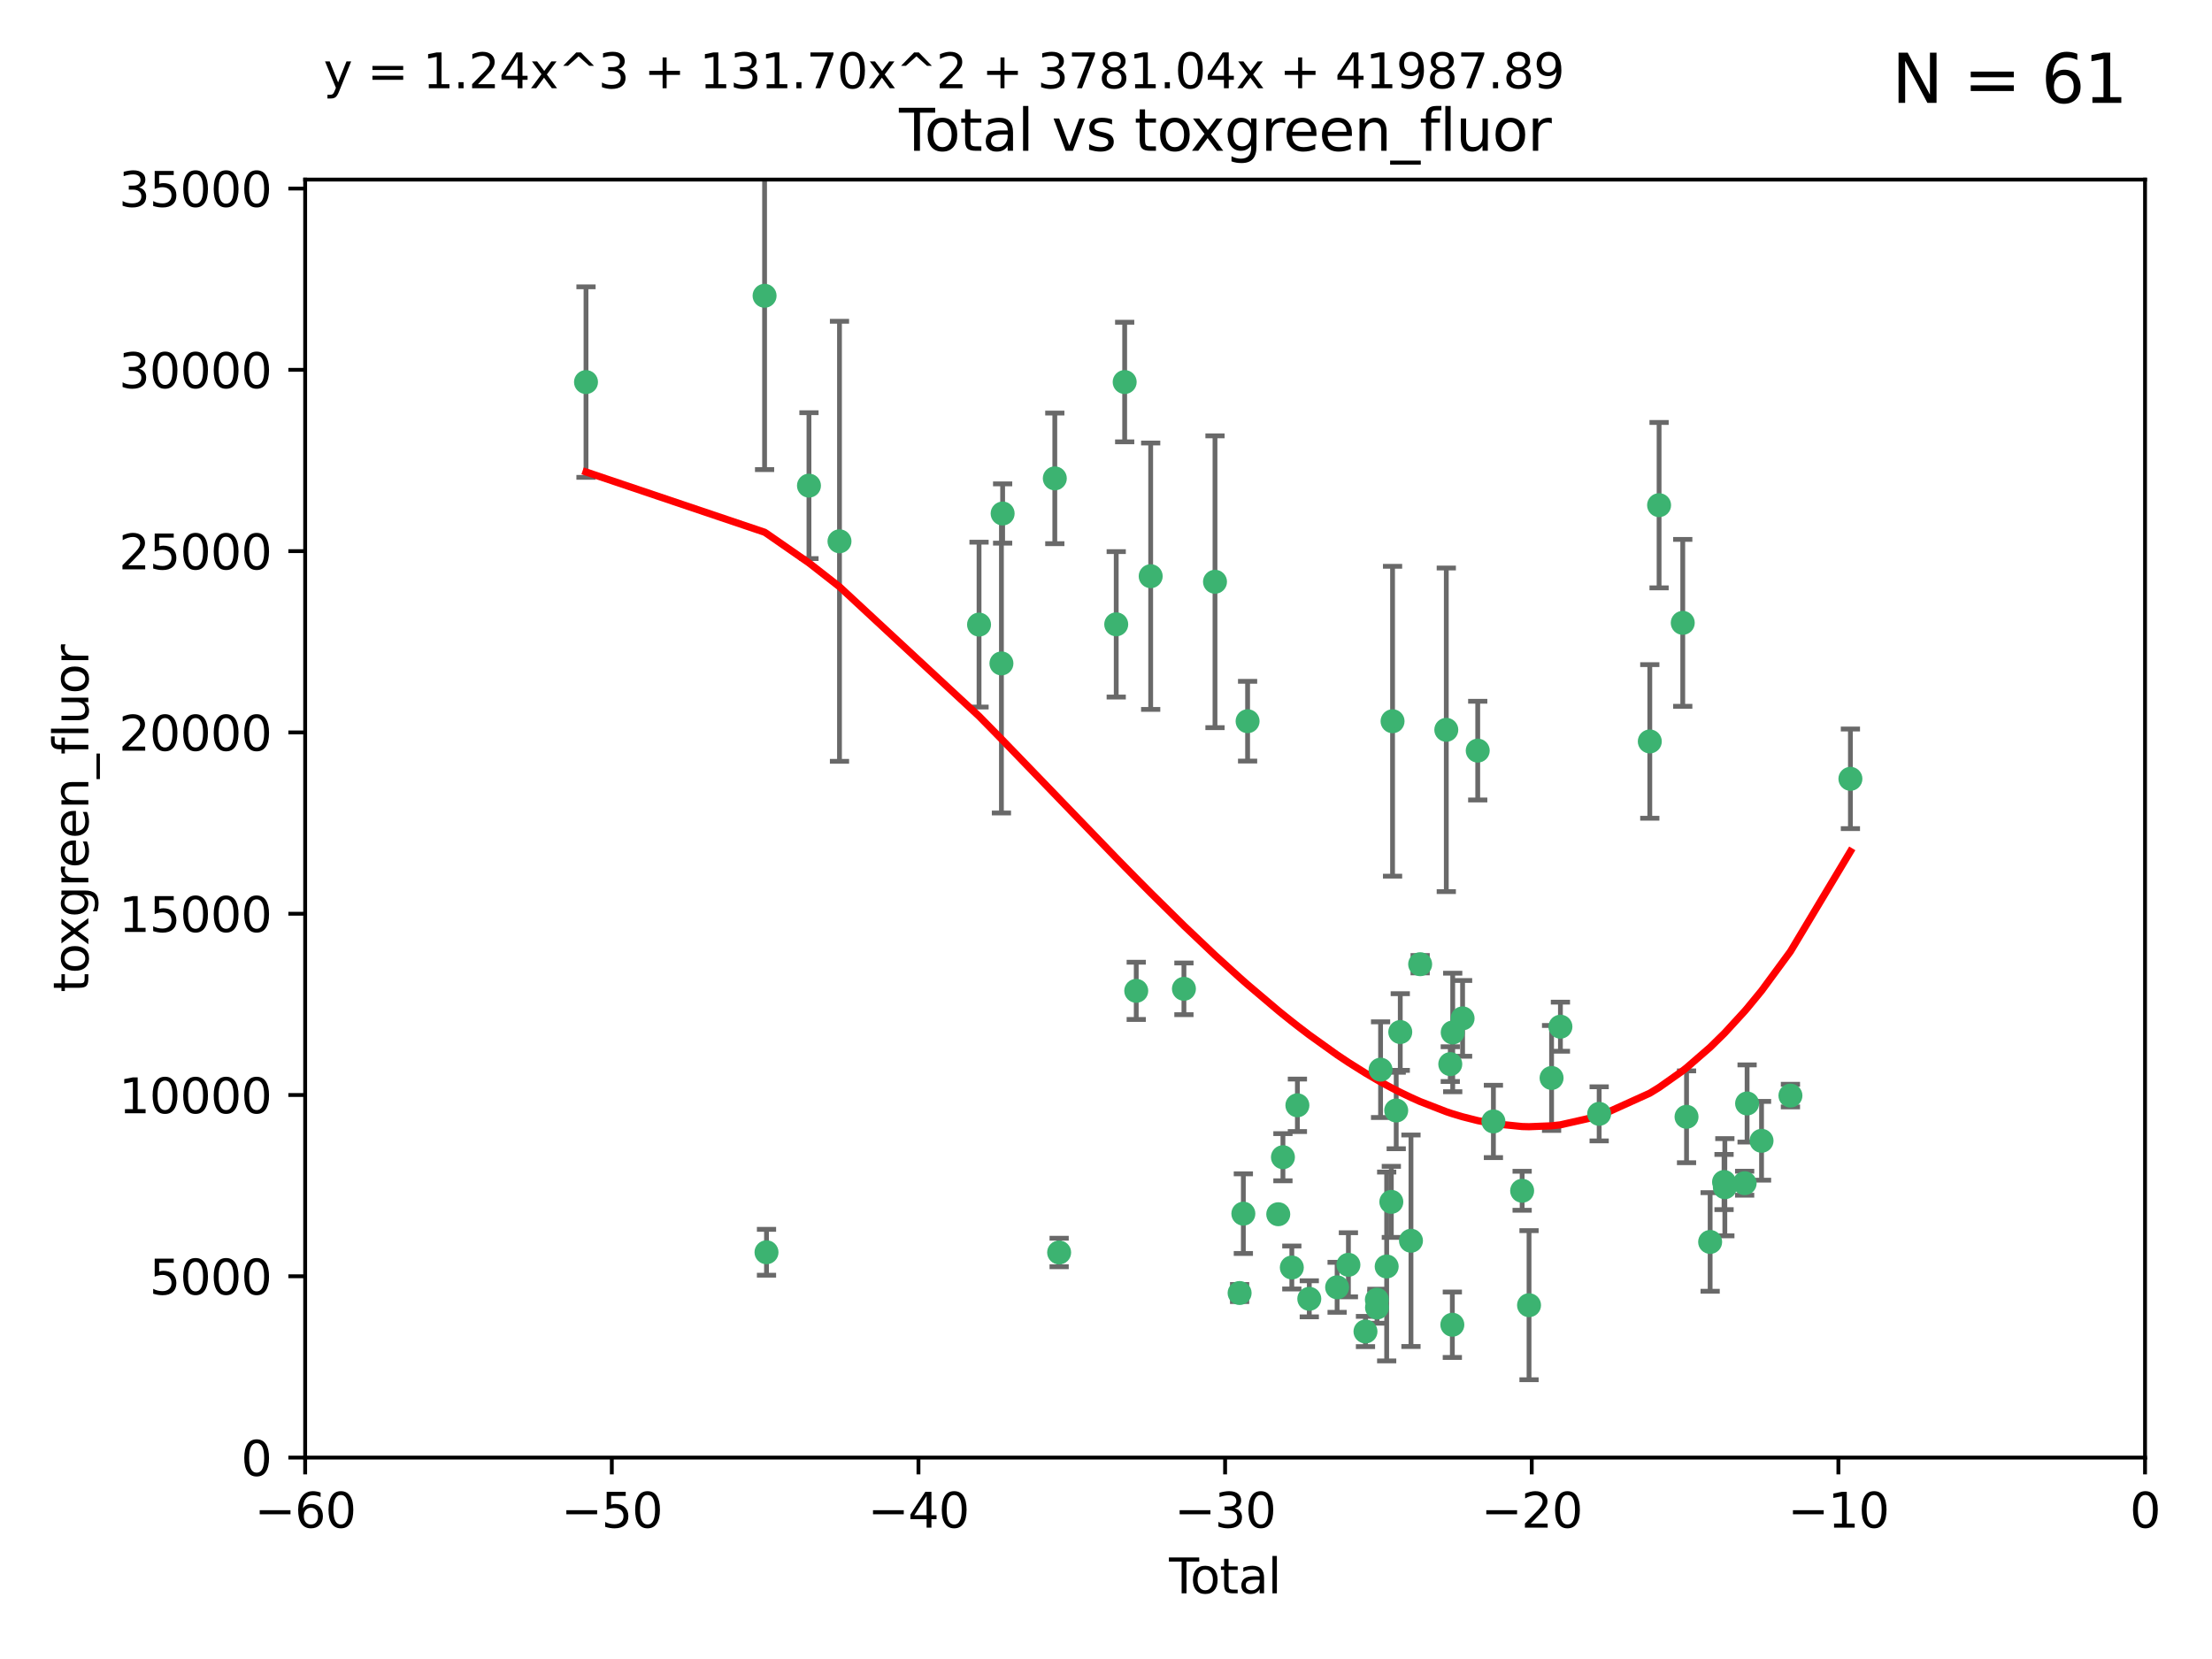 <?xml version="1.0" encoding="utf-8" standalone="no"?>
<!DOCTYPE svg PUBLIC "-//W3C//DTD SVG 1.1//EN"
  "http://www.w3.org/Graphics/SVG/1.1/DTD/svg11.dtd">
<svg xmlns:xlink="http://www.w3.org/1999/xlink" width="460.8pt" height="345.6pt" viewBox="0 0 460.8 345.6" xmlns="http://www.w3.org/2000/svg" version="1.1">
 <defs>
  <style type="text/css">*{stroke-linejoin: round; stroke-linecap: butt}</style>
 </defs>
 <g id="figure_1">
  <g id="patch_1">
   <path d="M 0 345.6 
L 460.8 345.6 
L 460.8 0 
L 0 0 
z
" style="fill: #ffffff"/>
  </g>
  <g id="axes_1">
   <g id="patch_2">
    <path d="M 63.571 303.64 
L 446.85 303.64 
L 446.85 37.411 
L 63.571 37.411 
z
" style="fill: #ffffff"/>
   </g>
   <g id="PathCollection_1">
    <defs>
     <path id="mb1238597d3" d="M 0 1.118 
C 0.297 1.118 0.581 1 0.791 0.791 
C 1 0.581 1.118 0.297 1.118 0 
C 1.118 -0.297 1 -0.581 0.791 -0.791 
C 0.581 -1 0.297 -1.118 0 -1.118 
C -0.297 -1.118 -0.581 -1 -0.791 -0.791 
C -1 -0.581 -1.118 -0.297 -1.118 0 
C -1.118 0.297 -1 0.581 -0.791 0.791 
C -0.581 1 -0.297 1.118 0 1.118 
z
" style="stroke: #3cb371"/>
    </defs>
    <g clip-path="url(#p0660ed5f04)">
     <use xlink:href="#mb1238597d3" x="122.075" y="79.593" style="fill: #3cb371; stroke: #3cb371"/>
     <use xlink:href="#mb1238597d3" x="159.276" y="61.614" style="fill: #3cb371; stroke: #3cb371"/>
     <use xlink:href="#mb1238597d3" x="159.676" y="260.87" style="fill: #3cb371; stroke: #3cb371"/>
     <use xlink:href="#mb1238597d3" x="168.522" y="101.166" style="fill: #3cb371; stroke: #3cb371"/>
     <use xlink:href="#mb1238597d3" x="174.881" y="112.761" style="fill: #3cb371; stroke: #3cb371"/>
     <use xlink:href="#mb1238597d3" x="203.952" y="130.114" style="fill: #3cb371; stroke: #3cb371"/>
     <use xlink:href="#mb1238597d3" x="208.616" y="138.203" style="fill: #3cb371; stroke: #3cb371"/>
     <use xlink:href="#mb1238597d3" x="208.867" y="106.972" style="fill: #3cb371; stroke: #3cb371"/>
     <use xlink:href="#mb1238597d3" x="219.736" y="99.654" style="fill: #3cb371; stroke: #3cb371"/>
     <use xlink:href="#mb1238597d3" x="220.638" y="260.914" style="fill: #3cb371; stroke: #3cb371"/>
     <use xlink:href="#mb1238597d3" x="232.53" y="130.059" style="fill: #3cb371; stroke: #3cb371"/>
     <use xlink:href="#mb1238597d3" x="234.291" y="79.585" style="fill: #3cb371; stroke: #3cb371"/>
     <use xlink:href="#mb1238597d3" x="236.699" y="206.41" style="fill: #3cb371; stroke: #3cb371"/>
     <use xlink:href="#mb1238597d3" x="239.709" y="120.034" style="fill: #3cb371; stroke: #3cb371"/>
     <use xlink:href="#mb1238597d3" x="246.634" y="205.988" style="fill: #3cb371; stroke: #3cb371"/>
     <use xlink:href="#mb1238597d3" x="253.106" y="121.191" style="fill: #3cb371; stroke: #3cb371"/>
     <use xlink:href="#mb1238597d3" x="258.233" y="269.359" style="fill: #3cb371; stroke: #3cb371"/>
     <use xlink:href="#mb1238597d3" x="259.013" y="252.825" style="fill: #3cb371; stroke: #3cb371"/>
     <use xlink:href="#mb1238597d3" x="259.897" y="150.242" style="fill: #3cb371; stroke: #3cb371"/>
     <use xlink:href="#mb1238597d3" x="266.284" y="252.947" style="fill: #3cb371; stroke: #3cb371"/>
     <use xlink:href="#mb1238597d3" x="267.259" y="241.067" style="fill: #3cb371; stroke: #3cb371"/>
     <use xlink:href="#mb1238597d3" x="269.11" y="264.042" style="fill: #3cb371; stroke: #3cb371"/>
     <use xlink:href="#mb1238597d3" x="270.272" y="230.255" style="fill: #3cb371; stroke: #3cb371"/>
     <use xlink:href="#mb1238597d3" x="272.749" y="270.567" style="fill: #3cb371; stroke: #3cb371"/>
     <use xlink:href="#mb1238597d3" x="278.547" y="268.169" style="fill: #3cb371; stroke: #3cb371"/>
     <use xlink:href="#mb1238597d3" x="280.898" y="263.481" style="fill: #3cb371; stroke: #3cb371"/>
     <use xlink:href="#mb1238597d3" x="284.454" y="277.375" style="fill: #3cb371; stroke: #3cb371"/>
     <use xlink:href="#mb1238597d3" x="286.83" y="270.746" style="fill: #3cb371; stroke: #3cb371"/>
     <use xlink:href="#mb1238597d3" x="286.857" y="272.382" style="fill: #3cb371; stroke: #3cb371"/>
     <use xlink:href="#mb1238597d3" x="287.598" y="222.83" style="fill: #3cb371; stroke: #3cb371"/>
     <use xlink:href="#mb1238597d3" x="288.87" y="263.833" style="fill: #3cb371; stroke: #3cb371"/>
     <use xlink:href="#mb1238597d3" x="289.839" y="250.369" style="fill: #3cb371; stroke: #3cb371"/>
     <use xlink:href="#mb1238597d3" x="290.095" y="150.246" style="fill: #3cb371; stroke: #3cb371"/>
     <use xlink:href="#mb1238597d3" x="290.857" y="231.339" style="fill: #3cb371; stroke: #3cb371"/>
     <use xlink:href="#mb1238597d3" x="291.701" y="214.991" style="fill: #3cb371; stroke: #3cb371"/>
     <use xlink:href="#mb1238597d3" x="293.931" y="258.47" style="fill: #3cb371; stroke: #3cb371"/>
     <use xlink:href="#mb1238597d3" x="295.844" y="200.861" style="fill: #3cb371; stroke: #3cb371"/>
     <use xlink:href="#mb1238597d3" x="301.29" y="152.035" style="fill: #3cb371; stroke: #3cb371"/>
     <use xlink:href="#mb1238597d3" x="302.119" y="221.675" style="fill: #3cb371; stroke: #3cb371"/>
     <use xlink:href="#mb1238597d3" x="302.549" y="275.967" style="fill: #3cb371; stroke: #3cb371"/>
     <use xlink:href="#mb1238597d3" x="302.627" y="215.082" style="fill: #3cb371; stroke: #3cb371"/>
     <use xlink:href="#mb1238597d3" x="304.684" y="212.147" style="fill: #3cb371; stroke: #3cb371"/>
     <use xlink:href="#mb1238597d3" x="307.838" y="156.366" style="fill: #3cb371; stroke: #3cb371"/>
     <use xlink:href="#mb1238597d3" x="311.105" y="233.615" style="fill: #3cb371; stroke: #3cb371"/>
     <use xlink:href="#mb1238597d3" x="317.09" y="248.058" style="fill: #3cb371; stroke: #3cb371"/>
     <use xlink:href="#mb1238597d3" x="318.526" y="271.896" style="fill: #3cb371; stroke: #3cb371"/>
     <use xlink:href="#mb1238597d3" x="323.223" y="224.561" style="fill: #3cb371; stroke: #3cb371"/>
     <use xlink:href="#mb1238597d3" x="325.065" y="213.877" style="fill: #3cb371; stroke: #3cb371"/>
     <use xlink:href="#mb1238597d3" x="333.135" y="232.035" style="fill: #3cb371; stroke: #3cb371"/>
     <use xlink:href="#mb1238597d3" x="343.683" y="154.457" style="fill: #3cb371; stroke: #3cb371"/>
     <use xlink:href="#mb1238597d3" x="345.618" y="105.234" style="fill: #3cb371; stroke: #3cb371"/>
     <use xlink:href="#mb1238597d3" x="350.548" y="129.752" style="fill: #3cb371; stroke: #3cb371"/>
     <use xlink:href="#mb1238597d3" x="351.336" y="232.65" style="fill: #3cb371; stroke: #3cb371"/>
     <use xlink:href="#mb1238597d3" x="356.254" y="258.72" style="fill: #3cb371; stroke: #3cb371"/>
     <use xlink:href="#mb1238597d3" x="359.15" y="246.235" style="fill: #3cb371; stroke: #3cb371"/>
     <use xlink:href="#mb1238597d3" x="359.317" y="247.319" style="fill: #3cb371; stroke: #3cb371"/>
     <use xlink:href="#mb1238597d3" x="363.442" y="246.485" style="fill: #3cb371; stroke: #3cb371"/>
     <use xlink:href="#mb1238597d3" x="363.952" y="229.873" style="fill: #3cb371; stroke: #3cb371"/>
     <use xlink:href="#mb1238597d3" x="366.961" y="237.649" style="fill: #3cb371; stroke: #3cb371"/>
     <use xlink:href="#mb1238597d3" x="372.98" y="228.234" style="fill: #3cb371; stroke: #3cb371"/>
     <use xlink:href="#mb1238597d3" x="385.474" y="162.243" style="fill: #3cb371; stroke: #3cb371"/>
    </g>
   </g>
   <g id="matplotlib.axis_1">
    <g id="xtick_1">
     <g id="line2d_1">
      <defs>
       <path id="m36ca68816b" d="M 0 0 
L 0 3.5 
" style="stroke: #000000; stroke-width: 0.8"/>
      </defs>
      <g>
       <use xlink:href="#m36ca68816b" x="63.571" y="303.64" style="stroke: #000000; stroke-width: 0.8"/>
      </g>
     </g>
     <g id="text_1">
      <!-- −60 -->
      <g transform="translate(53.019 318.238)scale(0.1 -0.1)">
       <defs>
        <path id="DejaVuSans-2212" d="M 678 2272 
L 4684 2272 
L 4684 1741 
L 678 1741 
L 678 2272 
z
" transform="scale(0.016)"/>
        <path id="DejaVuSans-36" d="M 2113 2584 
Q 1688 2584 1439 2293 
Q 1191 2003 1191 1497 
Q 1191 994 1439 701 
Q 1688 409 2113 409 
Q 2538 409 2786 701 
Q 3034 994 3034 1497 
Q 3034 2003 2786 2293 
Q 2538 2584 2113 2584 
z
M 3366 4563 
L 3366 3988 
Q 3128 4100 2886 4159 
Q 2644 4219 2406 4219 
Q 1781 4219 1451 3797 
Q 1122 3375 1075 2522 
Q 1259 2794 1537 2939 
Q 1816 3084 2150 3084 
Q 2853 3084 3261 2657 
Q 3669 2231 3669 1497 
Q 3669 778 3244 343 
Q 2819 -91 2113 -91 
Q 1303 -91 875 529 
Q 447 1150 447 2328 
Q 447 3434 972 4092 
Q 1497 4750 2381 4750 
Q 2619 4750 2861 4703 
Q 3103 4656 3366 4563 
z
" transform="scale(0.016)"/>
        <path id="DejaVuSans-30" d="M 2034 4250 
Q 1547 4250 1301 3770 
Q 1056 3291 1056 2328 
Q 1056 1369 1301 889 
Q 1547 409 2034 409 
Q 2525 409 2770 889 
Q 3016 1369 3016 2328 
Q 3016 3291 2770 3770 
Q 2525 4250 2034 4250 
z
M 2034 4750 
Q 2819 4750 3233 4129 
Q 3647 3509 3647 2328 
Q 3647 1150 3233 529 
Q 2819 -91 2034 -91 
Q 1250 -91 836 529 
Q 422 1150 422 2328 
Q 422 3509 836 4129 
Q 1250 4750 2034 4750 
z
" transform="scale(0.016)"/>
       </defs>
       <use xlink:href="#DejaVuSans-2212"/>
       <use xlink:href="#DejaVuSans-36" x="83.789"/>
       <use xlink:href="#DejaVuSans-30" x="147.412"/>
      </g>
     </g>
    </g>
    <g id="xtick_2">
     <g id="line2d_2">
      <g>
       <use xlink:href="#m36ca68816b" x="127.451" y="303.64" style="stroke: #000000; stroke-width: 0.8"/>
      </g>
     </g>
     <g id="text_2">
      <!-- −50 -->
      <g transform="translate(116.899 318.238)scale(0.1 -0.1)">
       <defs>
        <path id="DejaVuSans-35" d="M 691 4666 
L 3169 4666 
L 3169 4134 
L 1269 4134 
L 1269 2991 
Q 1406 3038 1543 3061 
Q 1681 3084 1819 3084 
Q 2600 3084 3056 2656 
Q 3513 2228 3513 1497 
Q 3513 744 3044 326 
Q 2575 -91 1722 -91 
Q 1428 -91 1123 -41 
Q 819 9 494 109 
L 494 744 
Q 775 591 1075 516 
Q 1375 441 1709 441 
Q 2250 441 2565 725 
Q 2881 1009 2881 1497 
Q 2881 1984 2565 2268 
Q 2250 2553 1709 2553 
Q 1456 2553 1204 2497 
Q 953 2441 691 2322 
L 691 4666 
z
" transform="scale(0.016)"/>
       </defs>
       <use xlink:href="#DejaVuSans-2212"/>
       <use xlink:href="#DejaVuSans-35" x="83.789"/>
       <use xlink:href="#DejaVuSans-30" x="147.412"/>
      </g>
     </g>
    </g>
    <g id="xtick_3">
     <g id="line2d_3">
      <g>
       <use xlink:href="#m36ca68816b" x="191.331" y="303.64" style="stroke: #000000; stroke-width: 0.8"/>
      </g>
     </g>
     <g id="text_3">
      <!-- −40 -->
      <g transform="translate(180.778 318.238)scale(0.1 -0.1)">
       <defs>
        <path id="DejaVuSans-34" d="M 2419 4116 
L 825 1625 
L 2419 1625 
L 2419 4116 
z
M 2253 4666 
L 3047 4666 
L 3047 1625 
L 3713 1625 
L 3713 1100 
L 3047 1100 
L 3047 0 
L 2419 0 
L 2419 1100 
L 313 1100 
L 313 1709 
L 2253 4666 
z
" transform="scale(0.016)"/>
       </defs>
       <use xlink:href="#DejaVuSans-2212"/>
       <use xlink:href="#DejaVuSans-34" x="83.789"/>
       <use xlink:href="#DejaVuSans-30" x="147.412"/>
      </g>
     </g>
    </g>
    <g id="xtick_4">
     <g id="line2d_4">
      <g>
       <use xlink:href="#m36ca68816b" x="255.211" y="303.64" style="stroke: #000000; stroke-width: 0.8"/>
      </g>
     </g>
     <g id="text_4">
      <!-- −30 -->
      <g transform="translate(244.658 318.238)scale(0.1 -0.1)">
       <defs>
        <path id="DejaVuSans-33" d="M 2597 2516 
Q 3050 2419 3304 2112 
Q 3559 1806 3559 1356 
Q 3559 666 3084 287 
Q 2609 -91 1734 -91 
Q 1441 -91 1130 -33 
Q 819 25 488 141 
L 488 750 
Q 750 597 1062 519 
Q 1375 441 1716 441 
Q 2309 441 2620 675 
Q 2931 909 2931 1356 
Q 2931 1769 2642 2001 
Q 2353 2234 1838 2234 
L 1294 2234 
L 1294 2753 
L 1863 2753 
Q 2328 2753 2575 2939 
Q 2822 3125 2822 3475 
Q 2822 3834 2567 4026 
Q 2313 4219 1838 4219 
Q 1578 4219 1281 4162 
Q 984 4106 628 3988 
L 628 4550 
Q 988 4650 1302 4700 
Q 1616 4750 1894 4750 
Q 2613 4750 3031 4423 
Q 3450 4097 3450 3541 
Q 3450 3153 3228 2886 
Q 3006 2619 2597 2516 
z
" transform="scale(0.016)"/>
       </defs>
       <use xlink:href="#DejaVuSans-2212"/>
       <use xlink:href="#DejaVuSans-33" x="83.789"/>
       <use xlink:href="#DejaVuSans-30" x="147.412"/>
      </g>
     </g>
    </g>
    <g id="xtick_5">
     <g id="line2d_5">
      <g>
       <use xlink:href="#m36ca68816b" x="319.09" y="303.64" style="stroke: #000000; stroke-width: 0.8"/>
      </g>
     </g>
     <g id="text_5">
      <!-- −20 -->
      <g transform="translate(308.538 318.238)scale(0.1 -0.1)">
       <defs>
        <path id="DejaVuSans-32" d="M 1228 531 
L 3431 531 
L 3431 0 
L 469 0 
L 469 531 
Q 828 903 1448 1529 
Q 2069 2156 2228 2338 
Q 2531 2678 2651 2914 
Q 2772 3150 2772 3378 
Q 2772 3750 2511 3984 
Q 2250 4219 1831 4219 
Q 1534 4219 1204 4116 
Q 875 4013 500 3803 
L 500 4441 
Q 881 4594 1212 4672 
Q 1544 4750 1819 4750 
Q 2544 4750 2975 4387 
Q 3406 4025 3406 3419 
Q 3406 3131 3298 2873 
Q 3191 2616 2906 2266 
Q 2828 2175 2409 1742 
Q 1991 1309 1228 531 
z
" transform="scale(0.016)"/>
       </defs>
       <use xlink:href="#DejaVuSans-2212"/>
       <use xlink:href="#DejaVuSans-32" x="83.789"/>
       <use xlink:href="#DejaVuSans-30" x="147.412"/>
      </g>
     </g>
    </g>
    <g id="xtick_6">
     <g id="line2d_6">
      <g>
       <use xlink:href="#m36ca68816b" x="382.97" y="303.64" style="stroke: #000000; stroke-width: 0.8"/>
      </g>
     </g>
     <g id="text_6">
      <!-- −10 -->
      <g transform="translate(372.418 318.238)scale(0.1 -0.1)">
       <defs>
        <path id="DejaVuSans-31" d="M 794 531 
L 1825 531 
L 1825 4091 
L 703 3866 
L 703 4441 
L 1819 4666 
L 2450 4666 
L 2450 531 
L 3481 531 
L 3481 0 
L 794 0 
L 794 531 
z
" transform="scale(0.016)"/>
       </defs>
       <use xlink:href="#DejaVuSans-2212"/>
       <use xlink:href="#DejaVuSans-31" x="83.789"/>
       <use xlink:href="#DejaVuSans-30" x="147.412"/>
      </g>
     </g>
    </g>
    <g id="xtick_7">
     <g id="line2d_7">
      <g>
       <use xlink:href="#m36ca68816b" x="446.85" y="303.64" style="stroke: #000000; stroke-width: 0.8"/>
      </g>
     </g>
     <g id="text_7">
      <!-- 0 -->
      <g transform="translate(443.669 318.238)scale(0.1 -0.1)">
       <use xlink:href="#DejaVuSans-30"/>
      </g>
     </g>
    </g>
    <g id="text_8">
     <!-- Total -->
     <g transform="translate(243.534 331.917)scale(0.1 -0.1)">
      <defs>
       <path id="DejaVuSans-54" d="M -19 4666 
L 3928 4666 
L 3928 4134 
L 2272 4134 
L 2272 0 
L 1638 0 
L 1638 4134 
L -19 4134 
L -19 4666 
z
" transform="scale(0.016)"/>
       <path id="DejaVuSans-6f" d="M 1959 3097 
Q 1497 3097 1228 2736 
Q 959 2375 959 1747 
Q 959 1119 1226 758 
Q 1494 397 1959 397 
Q 2419 397 2687 759 
Q 2956 1122 2956 1747 
Q 2956 2369 2687 2733 
Q 2419 3097 1959 3097 
z
M 1959 3584 
Q 2709 3584 3137 3096 
Q 3566 2609 3566 1747 
Q 3566 888 3137 398 
Q 2709 -91 1959 -91 
Q 1206 -91 779 398 
Q 353 888 353 1747 
Q 353 2609 779 3096 
Q 1206 3584 1959 3584 
z
" transform="scale(0.016)"/>
       <path id="DejaVuSans-74" d="M 1172 4494 
L 1172 3500 
L 2356 3500 
L 2356 3053 
L 1172 3053 
L 1172 1153 
Q 1172 725 1289 603 
Q 1406 481 1766 481 
L 2356 481 
L 2356 0 
L 1766 0 
Q 1100 0 847 248 
Q 594 497 594 1153 
L 594 3053 
L 172 3053 
L 172 3500 
L 594 3500 
L 594 4494 
L 1172 4494 
z
" transform="scale(0.016)"/>
       <path id="DejaVuSans-61" d="M 2194 1759 
Q 1497 1759 1228 1600 
Q 959 1441 959 1056 
Q 959 750 1161 570 
Q 1363 391 1709 391 
Q 2188 391 2477 730 
Q 2766 1069 2766 1631 
L 2766 1759 
L 2194 1759 
z
M 3341 1997 
L 3341 0 
L 2766 0 
L 2766 531 
Q 2569 213 2275 61 
Q 1981 -91 1556 -91 
Q 1019 -91 701 211 
Q 384 513 384 1019 
Q 384 1609 779 1909 
Q 1175 2209 1959 2209 
L 2766 2209 
L 2766 2266 
Q 2766 2663 2505 2880 
Q 2244 3097 1772 3097 
Q 1472 3097 1187 3025 
Q 903 2953 641 2809 
L 641 3341 
Q 956 3463 1253 3523 
Q 1550 3584 1831 3584 
Q 2591 3584 2966 3190 
Q 3341 2797 3341 1997 
z
" transform="scale(0.016)"/>
       <path id="DejaVuSans-6c" d="M 603 4863 
L 1178 4863 
L 1178 0 
L 603 0 
L 603 4863 
z
" transform="scale(0.016)"/>
      </defs>
      <use xlink:href="#DejaVuSans-54"/>
      <use xlink:href="#DejaVuSans-6f" x="44.084"/>
      <use xlink:href="#DejaVuSans-74" x="105.266"/>
      <use xlink:href="#DejaVuSans-61" x="144.475"/>
      <use xlink:href="#DejaVuSans-6c" x="205.754"/>
     </g>
    </g>
   </g>
   <g id="matplotlib.axis_2">
    <g id="ytick_1">
     <g id="line2d_8">
      <defs>
       <path id="m34acc40ad4" d="M 0 0 
L -3.5 0 
" style="stroke: #000000; stroke-width: 0.8"/>
      </defs>
      <g>
       <use xlink:href="#m34acc40ad4" x="63.571" y="303.64" style="stroke: #000000; stroke-width: 0.8"/>
      </g>
     </g>
     <g id="text_9">
      <!-- 0 -->
      <g transform="translate(50.209 307.439)scale(0.1 -0.1)">
       <use xlink:href="#DejaVuSans-30"/>
      </g>
     </g>
    </g>
    <g id="ytick_2">
     <g id="line2d_9">
      <g>
       <use xlink:href="#m34acc40ad4" x="63.571" y="265.874" style="stroke: #000000; stroke-width: 0.8"/>
      </g>
     </g>
     <g id="text_10">
      <!-- 5000 -->
      <g transform="translate(31.121 269.673)scale(0.1 -0.1)">
       <use xlink:href="#DejaVuSans-35"/>
       <use xlink:href="#DejaVuSans-30" x="63.623"/>
       <use xlink:href="#DejaVuSans-30" x="127.246"/>
       <use xlink:href="#DejaVuSans-30" x="190.869"/>
      </g>
     </g>
    </g>
    <g id="ytick_3">
     <g id="line2d_10">
      <g>
       <use xlink:href="#m34acc40ad4" x="63.571" y="228.108" style="stroke: #000000; stroke-width: 0.8"/>
      </g>
     </g>
     <g id="text_11">
      <!-- 10000 -->
      <g transform="translate(24.759 231.907)scale(0.1 -0.1)">
       <use xlink:href="#DejaVuSans-31"/>
       <use xlink:href="#DejaVuSans-30" x="63.623"/>
       <use xlink:href="#DejaVuSans-30" x="127.246"/>
       <use xlink:href="#DejaVuSans-30" x="190.869"/>
       <use xlink:href="#DejaVuSans-30" x="254.492"/>
      </g>
     </g>
    </g>
    <g id="ytick_4">
     <g id="line2d_11">
      <g>
       <use xlink:href="#m34acc40ad4" x="63.571" y="190.342" style="stroke: #000000; stroke-width: 0.8"/>
      </g>
     </g>
     <g id="text_12">
      <!-- 15000 -->
      <g transform="translate(24.759 194.141)scale(0.1 -0.1)">
       <use xlink:href="#DejaVuSans-31"/>
       <use xlink:href="#DejaVuSans-35" x="63.623"/>
       <use xlink:href="#DejaVuSans-30" x="127.246"/>
       <use xlink:href="#DejaVuSans-30" x="190.869"/>
       <use xlink:href="#DejaVuSans-30" x="254.492"/>
      </g>
     </g>
    </g>
    <g id="ytick_5">
     <g id="line2d_12">
      <g>
       <use xlink:href="#m34acc40ad4" x="63.571" y="152.576" style="stroke: #000000; stroke-width: 0.8"/>
      </g>
     </g>
     <g id="text_13">
      <!-- 20000 -->
      <g transform="translate(24.759 156.375)scale(0.1 -0.1)">
       <use xlink:href="#DejaVuSans-32"/>
       <use xlink:href="#DejaVuSans-30" x="63.623"/>
       <use xlink:href="#DejaVuSans-30" x="127.246"/>
       <use xlink:href="#DejaVuSans-30" x="190.869"/>
       <use xlink:href="#DejaVuSans-30" x="254.492"/>
      </g>
     </g>
    </g>
    <g id="ytick_6">
     <g id="line2d_13">
      <g>
       <use xlink:href="#m34acc40ad4" x="63.571" y="114.81" style="stroke: #000000; stroke-width: 0.8"/>
      </g>
     </g>
     <g id="text_14">
      <!-- 25000 -->
      <g transform="translate(24.759 118.609)scale(0.1 -0.1)">
       <use xlink:href="#DejaVuSans-32"/>
       <use xlink:href="#DejaVuSans-35" x="63.623"/>
       <use xlink:href="#DejaVuSans-30" x="127.246"/>
       <use xlink:href="#DejaVuSans-30" x="190.869"/>
       <use xlink:href="#DejaVuSans-30" x="254.492"/>
      </g>
     </g>
    </g>
    <g id="ytick_7">
     <g id="line2d_14">
      <g>
       <use xlink:href="#m34acc40ad4" x="63.571" y="77.044" style="stroke: #000000; stroke-width: 0.8"/>
      </g>
     </g>
     <g id="text_15">
      <!-- 30000 -->
      <g transform="translate(24.759 80.844)scale(0.1 -0.1)">
       <use xlink:href="#DejaVuSans-33"/>
       <use xlink:href="#DejaVuSans-30" x="63.623"/>
       <use xlink:href="#DejaVuSans-30" x="127.246"/>
       <use xlink:href="#DejaVuSans-30" x="190.869"/>
       <use xlink:href="#DejaVuSans-30" x="254.492"/>
      </g>
     </g>
    </g>
    <g id="ytick_8">
     <g id="line2d_15">
      <g>
       <use xlink:href="#m34acc40ad4" x="63.571" y="39.278" style="stroke: #000000; stroke-width: 0.8"/>
      </g>
     </g>
     <g id="text_16">
      <!-- 35000 -->
      <g transform="translate(24.759 43.078)scale(0.1 -0.1)">
       <use xlink:href="#DejaVuSans-33"/>
       <use xlink:href="#DejaVuSans-35" x="63.623"/>
       <use xlink:href="#DejaVuSans-30" x="127.246"/>
       <use xlink:href="#DejaVuSans-30" x="190.869"/>
       <use xlink:href="#DejaVuSans-30" x="254.492"/>
      </g>
     </g>
    </g>
    <g id="text_17">
     <!-- toxgreen_fluor -->
     <g transform="translate(18.401 206.72)rotate(-90)scale(0.1 -0.1)">
      <defs>
       <path id="DejaVuSans-78" d="M 3513 3500 
L 2247 1797 
L 3578 0 
L 2900 0 
L 1881 1375 
L 863 0 
L 184 0 
L 1544 1831 
L 300 3500 
L 978 3500 
L 1906 2253 
L 2834 3500 
L 3513 3500 
z
" transform="scale(0.016)"/>
       <path id="DejaVuSans-67" d="M 2906 1791 
Q 2906 2416 2648 2759 
Q 2391 3103 1925 3103 
Q 1463 3103 1205 2759 
Q 947 2416 947 1791 
Q 947 1169 1205 825 
Q 1463 481 1925 481 
Q 2391 481 2648 825 
Q 2906 1169 2906 1791 
z
M 3481 434 
Q 3481 -459 3084 -895 
Q 2688 -1331 1869 -1331 
Q 1566 -1331 1297 -1286 
Q 1028 -1241 775 -1147 
L 775 -588 
Q 1028 -725 1275 -790 
Q 1522 -856 1778 -856 
Q 2344 -856 2625 -561 
Q 2906 -266 2906 331 
L 2906 616 
Q 2728 306 2450 153 
Q 2172 0 1784 0 
Q 1141 0 747 490 
Q 353 981 353 1791 
Q 353 2603 747 3093 
Q 1141 3584 1784 3584 
Q 2172 3584 2450 3431 
Q 2728 3278 2906 2969 
L 2906 3500 
L 3481 3500 
L 3481 434 
z
" transform="scale(0.016)"/>
       <path id="DejaVuSans-72" d="M 2631 2963 
Q 2534 3019 2420 3045 
Q 2306 3072 2169 3072 
Q 1681 3072 1420 2755 
Q 1159 2438 1159 1844 
L 1159 0 
L 581 0 
L 581 3500 
L 1159 3500 
L 1159 2956 
Q 1341 3275 1631 3429 
Q 1922 3584 2338 3584 
Q 2397 3584 2469 3576 
Q 2541 3569 2628 3553 
L 2631 2963 
z
" transform="scale(0.016)"/>
       <path id="DejaVuSans-65" d="M 3597 1894 
L 3597 1613 
L 953 1613 
Q 991 1019 1311 708 
Q 1631 397 2203 397 
Q 2534 397 2845 478 
Q 3156 559 3463 722 
L 3463 178 
Q 3153 47 2828 -22 
Q 2503 -91 2169 -91 
Q 1331 -91 842 396 
Q 353 884 353 1716 
Q 353 2575 817 3079 
Q 1281 3584 2069 3584 
Q 2775 3584 3186 3129 
Q 3597 2675 3597 1894 
z
M 3022 2063 
Q 3016 2534 2758 2815 
Q 2500 3097 2075 3097 
Q 1594 3097 1305 2825 
Q 1016 2553 972 2059 
L 3022 2063 
z
" transform="scale(0.016)"/>
       <path id="DejaVuSans-6e" d="M 3513 2113 
L 3513 0 
L 2938 0 
L 2938 2094 
Q 2938 2591 2744 2837 
Q 2550 3084 2163 3084 
Q 1697 3084 1428 2787 
Q 1159 2491 1159 1978 
L 1159 0 
L 581 0 
L 581 3500 
L 1159 3500 
L 1159 2956 
Q 1366 3272 1645 3428 
Q 1925 3584 2291 3584 
Q 2894 3584 3203 3211 
Q 3513 2838 3513 2113 
z
" transform="scale(0.016)"/>
       <path id="DejaVuSans-5f" d="M 3263 -1063 
L 3263 -1509 
L -63 -1509 
L -63 -1063 
L 3263 -1063 
z
" transform="scale(0.016)"/>
       <path id="DejaVuSans-66" d="M 2375 4863 
L 2375 4384 
L 1825 4384 
Q 1516 4384 1395 4259 
Q 1275 4134 1275 3809 
L 1275 3500 
L 2222 3500 
L 2222 3053 
L 1275 3053 
L 1275 0 
L 697 0 
L 697 3053 
L 147 3053 
L 147 3500 
L 697 3500 
L 697 3744 
Q 697 4328 969 4595 
Q 1241 4863 1831 4863 
L 2375 4863 
z
" transform="scale(0.016)"/>
       <path id="DejaVuSans-75" d="M 544 1381 
L 544 3500 
L 1119 3500 
L 1119 1403 
Q 1119 906 1312 657 
Q 1506 409 1894 409 
Q 2359 409 2629 706 
Q 2900 1003 2900 1516 
L 2900 3500 
L 3475 3500 
L 3475 0 
L 2900 0 
L 2900 538 
Q 2691 219 2414 64 
Q 2138 -91 1772 -91 
Q 1169 -91 856 284 
Q 544 659 544 1381 
z
M 1991 3584 
L 1991 3584 
z
" transform="scale(0.016)"/>
      </defs>
      <use xlink:href="#DejaVuSans-74"/>
      <use xlink:href="#DejaVuSans-6f" x="39.209"/>
      <use xlink:href="#DejaVuSans-78" x="97.266"/>
      <use xlink:href="#DejaVuSans-67" x="156.445"/>
      <use xlink:href="#DejaVuSans-72" x="219.922"/>
      <use xlink:href="#DejaVuSans-65" x="258.785"/>
      <use xlink:href="#DejaVuSans-65" x="320.309"/>
      <use xlink:href="#DejaVuSans-6e" x="381.832"/>
      <use xlink:href="#DejaVuSans-5f" x="445.211"/>
      <use xlink:href="#DejaVuSans-66" x="495.211"/>
      <use xlink:href="#DejaVuSans-6c" x="530.416"/>
      <use xlink:href="#DejaVuSans-75" x="558.199"/>
      <use xlink:href="#DejaVuSans-6f" x="621.578"/>
      <use xlink:href="#DejaVuSans-72" x="682.76"/>
     </g>
    </g>
   </g>
   <g id="LineCollection_1">
    <path d="M 122.075 99.437 
L 122.075 59.75 
" clip-path="url(#p0660ed5f04)" style="fill: none; stroke: #696969"/>
    <path d="M 159.276 97.825 
L 159.276 25.402 
" clip-path="url(#p0660ed5f04)" style="fill: none; stroke: #696969"/>
    <path d="M 159.676 265.648 
L 159.676 256.093 
" clip-path="url(#p0660ed5f04)" style="fill: none; stroke: #696969"/>
    <path d="M 168.522 116.358 
L 168.522 85.973 
" clip-path="url(#p0660ed5f04)" style="fill: none; stroke: #696969"/>
    <path d="M 174.881 158.597 
L 174.881 66.926 
" clip-path="url(#p0660ed5f04)" style="fill: none; stroke: #696969"/>
    <path d="M 203.952 147.286 
L 203.952 112.943 
" clip-path="url(#p0660ed5f04)" style="fill: none; stroke: #696969"/>
    <path d="M 208.616 169.362 
L 208.616 107.043 
" clip-path="url(#p0660ed5f04)" style="fill: none; stroke: #696969"/>
    <path d="M 208.867 113.147 
L 208.867 100.797 
" clip-path="url(#p0660ed5f04)" style="fill: none; stroke: #696969"/>
    <path d="M 219.736 113.257 
L 219.736 86.051 
" clip-path="url(#p0660ed5f04)" style="fill: none; stroke: #696969"/>
    <path d="M 220.638 263.886 
L 220.638 257.941 
" clip-path="url(#p0660ed5f04)" style="fill: none; stroke: #696969"/>
    <path d="M 232.53 145.209 
L 232.53 114.909 
" clip-path="url(#p0660ed5f04)" style="fill: none; stroke: #696969"/>
    <path d="M 234.291 92.04 
L 234.291 67.13 
" clip-path="url(#p0660ed5f04)" style="fill: none; stroke: #696969"/>
    <path d="M 236.699 212.375 
L 236.699 200.445 
" clip-path="url(#p0660ed5f04)" style="fill: none; stroke: #696969"/>
    <path d="M 239.709 147.781 
L 239.709 92.287 
" clip-path="url(#p0660ed5f04)" style="fill: none; stroke: #696969"/>
    <path d="M 246.634 211.368 
L 246.634 200.608 
" clip-path="url(#p0660ed5f04)" style="fill: none; stroke: #696969"/>
    <path d="M 253.106 151.584 
L 253.106 90.798 
" clip-path="url(#p0660ed5f04)" style="fill: none; stroke: #696969"/>
    <path d="M 258.233 271.136 
L 258.233 267.583 
" clip-path="url(#p0660ed5f04)" style="fill: none; stroke: #696969"/>
    <path d="M 259.013 261.12 
L 259.013 244.53 
" clip-path="url(#p0660ed5f04)" style="fill: none; stroke: #696969"/>
    <path d="M 259.897 158.549 
L 259.897 141.935 
" clip-path="url(#p0660ed5f04)" style="fill: none; stroke: #696969"/>
    <path d="M 266.284 253.886 
L 266.284 252.007 
" clip-path="url(#p0660ed5f04)" style="fill: none; stroke: #696969"/>
    <path d="M 267.259 245.981 
L 267.259 236.153 
" clip-path="url(#p0660ed5f04)" style="fill: none; stroke: #696969"/>
    <path d="M 269.11 268.515 
L 269.11 259.569 
" clip-path="url(#p0660ed5f04)" style="fill: none; stroke: #696969"/>
    <path d="M 270.272 235.721 
L 270.272 224.789 
" clip-path="url(#p0660ed5f04)" style="fill: none; stroke: #696969"/>
    <path d="M 272.749 274.323 
L 272.749 266.811 
" clip-path="url(#p0660ed5f04)" style="fill: none; stroke: #696969"/>
    <path d="M 278.547 273.375 
L 278.547 262.964 
" clip-path="url(#p0660ed5f04)" style="fill: none; stroke: #696969"/>
    <path d="M 280.898 270.16 
L 280.898 256.802 
" clip-path="url(#p0660ed5f04)" style="fill: none; stroke: #696969"/>
    <path d="M 284.454 280.522 
L 284.454 274.227 
" clip-path="url(#p0660ed5f04)" style="fill: none; stroke: #696969"/>
    <path d="M 286.83 272.926 
L 286.83 268.567 
" clip-path="url(#p0660ed5f04)" style="fill: none; stroke: #696969"/>
    <path d="M 286.857 275.653 
L 286.857 269.11 
" clip-path="url(#p0660ed5f04)" style="fill: none; stroke: #696969"/>
    <path d="M 287.598 232.795 
L 287.598 212.864 
" clip-path="url(#p0660ed5f04)" style="fill: none; stroke: #696969"/>
    <path d="M 288.87 283.505 
L 288.87 244.161 
" clip-path="url(#p0660ed5f04)" style="fill: none; stroke: #696969"/>
    <path d="M 289.839 257.768 
L 289.839 242.97 
" clip-path="url(#p0660ed5f04)" style="fill: none; stroke: #696969"/>
    <path d="M 290.095 182.519 
L 290.095 117.972 
" clip-path="url(#p0660ed5f04)" style="fill: none; stroke: #696969"/>
    <path d="M 290.857 239.299 
L 290.857 223.378 
" clip-path="url(#p0660ed5f04)" style="fill: none; stroke: #696969"/>
    <path d="M 291.701 222.978 
L 291.701 207.005 
" clip-path="url(#p0660ed5f04)" style="fill: none; stroke: #696969"/>
    <path d="M 293.931 280.499 
L 293.931 236.441 
" clip-path="url(#p0660ed5f04)" style="fill: none; stroke: #696969"/>
    <path d="M 295.844 202.673 
L 295.844 199.049 
" clip-path="url(#p0660ed5f04)" style="fill: none; stroke: #696969"/>
    <path d="M 301.29 185.743 
L 301.29 118.327 
" clip-path="url(#p0660ed5f04)" style="fill: none; stroke: #696969"/>
    <path d="M 302.119 225.297 
L 302.119 218.054 
" clip-path="url(#p0660ed5f04)" style="fill: none; stroke: #696969"/>
    <path d="M 302.549 282.783 
L 302.549 269.152 
" clip-path="url(#p0660ed5f04)" style="fill: none; stroke: #696969"/>
    <path d="M 302.627 227.428 
L 302.627 202.736 
" clip-path="url(#p0660ed5f04)" style="fill: none; stroke: #696969"/>
    <path d="M 304.684 220.035 
L 304.684 204.259 
" clip-path="url(#p0660ed5f04)" style="fill: none; stroke: #696969"/>
    <path d="M 307.838 166.65 
L 307.838 146.083 
" clip-path="url(#p0660ed5f04)" style="fill: none; stroke: #696969"/>
    <path d="M 311.105 241.152 
L 311.105 226.079 
" clip-path="url(#p0660ed5f04)" style="fill: none; stroke: #696969"/>
    <path d="M 317.09 252.121 
L 317.09 243.994 
" clip-path="url(#p0660ed5f04)" style="fill: none; stroke: #696969"/>
    <path d="M 318.526 287.425 
L 318.526 256.366 
" clip-path="url(#p0660ed5f04)" style="fill: none; stroke: #696969"/>
    <path d="M 323.223 235.496 
L 323.223 213.627 
" clip-path="url(#p0660ed5f04)" style="fill: none; stroke: #696969"/>
    <path d="M 325.065 218.99 
L 325.065 208.765 
" clip-path="url(#p0660ed5f04)" style="fill: none; stroke: #696969"/>
    <path d="M 333.135 237.667 
L 333.135 226.403 
" clip-path="url(#p0660ed5f04)" style="fill: none; stroke: #696969"/>
    <path d="M 343.683 170.456 
L 343.683 138.458 
" clip-path="url(#p0660ed5f04)" style="fill: none; stroke: #696969"/>
    <path d="M 345.618 122.461 
L 345.618 88.007 
" clip-path="url(#p0660ed5f04)" style="fill: none; stroke: #696969"/>
    <path d="M 350.548 147.136 
L 350.548 112.367 
" clip-path="url(#p0660ed5f04)" style="fill: none; stroke: #696969"/>
    <path d="M 351.336 242.215 
L 351.336 223.086 
" clip-path="url(#p0660ed5f04)" style="fill: none; stroke: #696969"/>
    <path d="M 356.254 268.99 
L 356.254 248.45 
" clip-path="url(#p0660ed5f04)" style="fill: none; stroke: #696969"/>
    <path d="M 359.15 251.981 
L 359.15 240.488 
" clip-path="url(#p0660ed5f04)" style="fill: none; stroke: #696969"/>
    <path d="M 359.317 257.444 
L 359.317 237.194 
" clip-path="url(#p0660ed5f04)" style="fill: none; stroke: #696969"/>
    <path d="M 363.442 248.986 
L 363.442 243.983 
" clip-path="url(#p0660ed5f04)" style="fill: none; stroke: #696969"/>
    <path d="M 363.952 237.913 
L 363.952 221.834 
" clip-path="url(#p0660ed5f04)" style="fill: none; stroke: #696969"/>
    <path d="M 366.961 245.856 
L 366.961 229.442 
" clip-path="url(#p0660ed5f04)" style="fill: none; stroke: #696969"/>
    <path d="M 372.98 230.592 
L 372.98 225.876 
" clip-path="url(#p0660ed5f04)" style="fill: none; stroke: #696969"/>
    <path d="M 385.474 172.618 
L 385.474 151.867 
" clip-path="url(#p0660ed5f04)" style="fill: none; stroke: #696969"/>
   </g>
   <g id="line2d_16">
    <defs>
     <path id="m9a973d778f" d="M 2 0 
L -2 -0 
" style="stroke: #696969"/>
    </defs>
    <g clip-path="url(#p0660ed5f04)">
     <use xlink:href="#m9a973d778f" x="122.075" y="99.437" style="fill: #696969; stroke: #696969"/>
     <use xlink:href="#m9a973d778f" x="159.276" y="97.825" style="fill: #696969; stroke: #696969"/>
     <use xlink:href="#m9a973d778f" x="159.676" y="265.648" style="fill: #696969; stroke: #696969"/>
     <use xlink:href="#m9a973d778f" x="168.522" y="116.358" style="fill: #696969; stroke: #696969"/>
     <use xlink:href="#m9a973d778f" x="174.881" y="158.597" style="fill: #696969; stroke: #696969"/>
     <use xlink:href="#m9a973d778f" x="203.952" y="147.286" style="fill: #696969; stroke: #696969"/>
     <use xlink:href="#m9a973d778f" x="208.616" y="169.362" style="fill: #696969; stroke: #696969"/>
     <use xlink:href="#m9a973d778f" x="208.867" y="113.147" style="fill: #696969; stroke: #696969"/>
     <use xlink:href="#m9a973d778f" x="219.736" y="113.257" style="fill: #696969; stroke: #696969"/>
     <use xlink:href="#m9a973d778f" x="220.638" y="263.886" style="fill: #696969; stroke: #696969"/>
     <use xlink:href="#m9a973d778f" x="232.53" y="145.209" style="fill: #696969; stroke: #696969"/>
     <use xlink:href="#m9a973d778f" x="234.291" y="92.04" style="fill: #696969; stroke: #696969"/>
     <use xlink:href="#m9a973d778f" x="236.699" y="212.375" style="fill: #696969; stroke: #696969"/>
     <use xlink:href="#m9a973d778f" x="239.709" y="147.781" style="fill: #696969; stroke: #696969"/>
     <use xlink:href="#m9a973d778f" x="246.634" y="211.368" style="fill: #696969; stroke: #696969"/>
     <use xlink:href="#m9a973d778f" x="253.106" y="151.584" style="fill: #696969; stroke: #696969"/>
     <use xlink:href="#m9a973d778f" x="258.233" y="271.136" style="fill: #696969; stroke: #696969"/>
     <use xlink:href="#m9a973d778f" x="259.013" y="261.12" style="fill: #696969; stroke: #696969"/>
     <use xlink:href="#m9a973d778f" x="259.897" y="158.549" style="fill: #696969; stroke: #696969"/>
     <use xlink:href="#m9a973d778f" x="266.284" y="253.886" style="fill: #696969; stroke: #696969"/>
     <use xlink:href="#m9a973d778f" x="267.259" y="245.981" style="fill: #696969; stroke: #696969"/>
     <use xlink:href="#m9a973d778f" x="269.11" y="268.515" style="fill: #696969; stroke: #696969"/>
     <use xlink:href="#m9a973d778f" x="270.272" y="235.721" style="fill: #696969; stroke: #696969"/>
     <use xlink:href="#m9a973d778f" x="272.749" y="274.323" style="fill: #696969; stroke: #696969"/>
     <use xlink:href="#m9a973d778f" x="278.547" y="273.375" style="fill: #696969; stroke: #696969"/>
     <use xlink:href="#m9a973d778f" x="280.898" y="270.16" style="fill: #696969; stroke: #696969"/>
     <use xlink:href="#m9a973d778f" x="284.454" y="280.522" style="fill: #696969; stroke: #696969"/>
     <use xlink:href="#m9a973d778f" x="286.83" y="272.926" style="fill: #696969; stroke: #696969"/>
     <use xlink:href="#m9a973d778f" x="286.857" y="275.653" style="fill: #696969; stroke: #696969"/>
     <use xlink:href="#m9a973d778f" x="287.598" y="232.795" style="fill: #696969; stroke: #696969"/>
     <use xlink:href="#m9a973d778f" x="288.87" y="283.505" style="fill: #696969; stroke: #696969"/>
     <use xlink:href="#m9a973d778f" x="289.839" y="257.768" style="fill: #696969; stroke: #696969"/>
     <use xlink:href="#m9a973d778f" x="290.095" y="182.519" style="fill: #696969; stroke: #696969"/>
     <use xlink:href="#m9a973d778f" x="290.857" y="239.299" style="fill: #696969; stroke: #696969"/>
     <use xlink:href="#m9a973d778f" x="291.701" y="222.978" style="fill: #696969; stroke: #696969"/>
     <use xlink:href="#m9a973d778f" x="293.931" y="280.499" style="fill: #696969; stroke: #696969"/>
     <use xlink:href="#m9a973d778f" x="295.844" y="202.673" style="fill: #696969; stroke: #696969"/>
     <use xlink:href="#m9a973d778f" x="301.29" y="185.743" style="fill: #696969; stroke: #696969"/>
     <use xlink:href="#m9a973d778f" x="302.119" y="225.297" style="fill: #696969; stroke: #696969"/>
     <use xlink:href="#m9a973d778f" x="302.549" y="282.783" style="fill: #696969; stroke: #696969"/>
     <use xlink:href="#m9a973d778f" x="302.627" y="227.428" style="fill: #696969; stroke: #696969"/>
     <use xlink:href="#m9a973d778f" x="304.684" y="220.035" style="fill: #696969; stroke: #696969"/>
     <use xlink:href="#m9a973d778f" x="307.838" y="166.65" style="fill: #696969; stroke: #696969"/>
     <use xlink:href="#m9a973d778f" x="311.105" y="241.152" style="fill: #696969; stroke: #696969"/>
     <use xlink:href="#m9a973d778f" x="317.09" y="252.121" style="fill: #696969; stroke: #696969"/>
     <use xlink:href="#m9a973d778f" x="318.526" y="287.425" style="fill: #696969; stroke: #696969"/>
     <use xlink:href="#m9a973d778f" x="323.223" y="235.496" style="fill: #696969; stroke: #696969"/>
     <use xlink:href="#m9a973d778f" x="325.065" y="218.99" style="fill: #696969; stroke: #696969"/>
     <use xlink:href="#m9a973d778f" x="333.135" y="237.667" style="fill: #696969; stroke: #696969"/>
     <use xlink:href="#m9a973d778f" x="343.683" y="170.456" style="fill: #696969; stroke: #696969"/>
     <use xlink:href="#m9a973d778f" x="345.618" y="122.461" style="fill: #696969; stroke: #696969"/>
     <use xlink:href="#m9a973d778f" x="350.548" y="147.136" style="fill: #696969; stroke: #696969"/>
     <use xlink:href="#m9a973d778f" x="351.336" y="242.215" style="fill: #696969; stroke: #696969"/>
     <use xlink:href="#m9a973d778f" x="356.254" y="268.99" style="fill: #696969; stroke: #696969"/>
     <use xlink:href="#m9a973d778f" x="359.15" y="251.981" style="fill: #696969; stroke: #696969"/>
     <use xlink:href="#m9a973d778f" x="359.317" y="257.444" style="fill: #696969; stroke: #696969"/>
     <use xlink:href="#m9a973d778f" x="363.442" y="248.986" style="fill: #696969; stroke: #696969"/>
     <use xlink:href="#m9a973d778f" x="363.952" y="237.913" style="fill: #696969; stroke: #696969"/>
     <use xlink:href="#m9a973d778f" x="366.961" y="245.856" style="fill: #696969; stroke: #696969"/>
     <use xlink:href="#m9a973d778f" x="372.98" y="230.592" style="fill: #696969; stroke: #696969"/>
     <use xlink:href="#m9a973d778f" x="385.474" y="172.618" style="fill: #696969; stroke: #696969"/>
    </g>
   </g>
   <g id="line2d_17">
    <g clip-path="url(#p0660ed5f04)">
     <use xlink:href="#m9a973d778f" x="122.075" y="59.75" style="fill: #696969; stroke: #696969"/>
     <use xlink:href="#m9a973d778f" x="159.276" y="25.402" style="fill: #696969; stroke: #696969"/>
     <use xlink:href="#m9a973d778f" x="159.676" y="256.093" style="fill: #696969; stroke: #696969"/>
     <use xlink:href="#m9a973d778f" x="168.522" y="85.973" style="fill: #696969; stroke: #696969"/>
     <use xlink:href="#m9a973d778f" x="174.881" y="66.926" style="fill: #696969; stroke: #696969"/>
     <use xlink:href="#m9a973d778f" x="203.952" y="112.943" style="fill: #696969; stroke: #696969"/>
     <use xlink:href="#m9a973d778f" x="208.616" y="107.043" style="fill: #696969; stroke: #696969"/>
     <use xlink:href="#m9a973d778f" x="208.867" y="100.797" style="fill: #696969; stroke: #696969"/>
     <use xlink:href="#m9a973d778f" x="219.736" y="86.051" style="fill: #696969; stroke: #696969"/>
     <use xlink:href="#m9a973d778f" x="220.638" y="257.941" style="fill: #696969; stroke: #696969"/>
     <use xlink:href="#m9a973d778f" x="232.53" y="114.909" style="fill: #696969; stroke: #696969"/>
     <use xlink:href="#m9a973d778f" x="234.291" y="67.13" style="fill: #696969; stroke: #696969"/>
     <use xlink:href="#m9a973d778f" x="236.699" y="200.445" style="fill: #696969; stroke: #696969"/>
     <use xlink:href="#m9a973d778f" x="239.709" y="92.287" style="fill: #696969; stroke: #696969"/>
     <use xlink:href="#m9a973d778f" x="246.634" y="200.608" style="fill: #696969; stroke: #696969"/>
     <use xlink:href="#m9a973d778f" x="253.106" y="90.798" style="fill: #696969; stroke: #696969"/>
     <use xlink:href="#m9a973d778f" x="258.233" y="267.583" style="fill: #696969; stroke: #696969"/>
     <use xlink:href="#m9a973d778f" x="259.013" y="244.53" style="fill: #696969; stroke: #696969"/>
     <use xlink:href="#m9a973d778f" x="259.897" y="141.935" style="fill: #696969; stroke: #696969"/>
     <use xlink:href="#m9a973d778f" x="266.284" y="252.007" style="fill: #696969; stroke: #696969"/>
     <use xlink:href="#m9a973d778f" x="267.259" y="236.153" style="fill: #696969; stroke: #696969"/>
     <use xlink:href="#m9a973d778f" x="269.11" y="259.569" style="fill: #696969; stroke: #696969"/>
     <use xlink:href="#m9a973d778f" x="270.272" y="224.789" style="fill: #696969; stroke: #696969"/>
     <use xlink:href="#m9a973d778f" x="272.749" y="266.811" style="fill: #696969; stroke: #696969"/>
     <use xlink:href="#m9a973d778f" x="278.547" y="262.964" style="fill: #696969; stroke: #696969"/>
     <use xlink:href="#m9a973d778f" x="280.898" y="256.802" style="fill: #696969; stroke: #696969"/>
     <use xlink:href="#m9a973d778f" x="284.454" y="274.227" style="fill: #696969; stroke: #696969"/>
     <use xlink:href="#m9a973d778f" x="286.83" y="268.567" style="fill: #696969; stroke: #696969"/>
     <use xlink:href="#m9a973d778f" x="286.857" y="269.11" style="fill: #696969; stroke: #696969"/>
     <use xlink:href="#m9a973d778f" x="287.598" y="212.864" style="fill: #696969; stroke: #696969"/>
     <use xlink:href="#m9a973d778f" x="288.87" y="244.161" style="fill: #696969; stroke: #696969"/>
     <use xlink:href="#m9a973d778f" x="289.839" y="242.97" style="fill: #696969; stroke: #696969"/>
     <use xlink:href="#m9a973d778f" x="290.095" y="117.972" style="fill: #696969; stroke: #696969"/>
     <use xlink:href="#m9a973d778f" x="290.857" y="223.378" style="fill: #696969; stroke: #696969"/>
     <use xlink:href="#m9a973d778f" x="291.701" y="207.005" style="fill: #696969; stroke: #696969"/>
     <use xlink:href="#m9a973d778f" x="293.931" y="236.441" style="fill: #696969; stroke: #696969"/>
     <use xlink:href="#m9a973d778f" x="295.844" y="199.049" style="fill: #696969; stroke: #696969"/>
     <use xlink:href="#m9a973d778f" x="301.29" y="118.327" style="fill: #696969; stroke: #696969"/>
     <use xlink:href="#m9a973d778f" x="302.119" y="218.054" style="fill: #696969; stroke: #696969"/>
     <use xlink:href="#m9a973d778f" x="302.549" y="269.152" style="fill: #696969; stroke: #696969"/>
     <use xlink:href="#m9a973d778f" x="302.627" y="202.736" style="fill: #696969; stroke: #696969"/>
     <use xlink:href="#m9a973d778f" x="304.684" y="204.259" style="fill: #696969; stroke: #696969"/>
     <use xlink:href="#m9a973d778f" x="307.838" y="146.083" style="fill: #696969; stroke: #696969"/>
     <use xlink:href="#m9a973d778f" x="311.105" y="226.079" style="fill: #696969; stroke: #696969"/>
     <use xlink:href="#m9a973d778f" x="317.09" y="243.994" style="fill: #696969; stroke: #696969"/>
     <use xlink:href="#m9a973d778f" x="318.526" y="256.366" style="fill: #696969; stroke: #696969"/>
     <use xlink:href="#m9a973d778f" x="323.223" y="213.627" style="fill: #696969; stroke: #696969"/>
     <use xlink:href="#m9a973d778f" x="325.065" y="208.765" style="fill: #696969; stroke: #696969"/>
     <use xlink:href="#m9a973d778f" x="333.135" y="226.403" style="fill: #696969; stroke: #696969"/>
     <use xlink:href="#m9a973d778f" x="343.683" y="138.458" style="fill: #696969; stroke: #696969"/>
     <use xlink:href="#m9a973d778f" x="345.618" y="88.007" style="fill: #696969; stroke: #696969"/>
     <use xlink:href="#m9a973d778f" x="350.548" y="112.367" style="fill: #696969; stroke: #696969"/>
     <use xlink:href="#m9a973d778f" x="351.336" y="223.086" style="fill: #696969; stroke: #696969"/>
     <use xlink:href="#m9a973d778f" x="356.254" y="248.45" style="fill: #696969; stroke: #696969"/>
     <use xlink:href="#m9a973d778f" x="359.15" y="240.488" style="fill: #696969; stroke: #696969"/>
     <use xlink:href="#m9a973d778f" x="359.317" y="237.194" style="fill: #696969; stroke: #696969"/>
     <use xlink:href="#m9a973d778f" x="363.442" y="243.983" style="fill: #696969; stroke: #696969"/>
     <use xlink:href="#m9a973d778f" x="363.952" y="221.834" style="fill: #696969; stroke: #696969"/>
     <use xlink:href="#m9a973d778f" x="366.961" y="229.442" style="fill: #696969; stroke: #696969"/>
     <use xlink:href="#m9a973d778f" x="372.98" y="225.876" style="fill: #696969; stroke: #696969"/>
     <use xlink:href="#m9a973d778f" x="385.474" y="151.867" style="fill: #696969; stroke: #696969"/>
    </g>
   </g>
   <g id="line2d_18">
    <path d="M 122.075 98.322 
L 159.276 110.869 
L 159.676 111.124 
L 168.522 117.265 
L 174.881 122.234 
L 203.952 149.2 
L 208.616 153.95 
L 208.867 154.207 
L 219.736 165.462 
L 220.638 166.401 
L 232.53 178.723 
L 234.291 180.526 
L 236.699 182.976 
L 239.709 186.01 
L 246.634 192.841 
L 253.106 198.985 
L 258.233 203.647 
L 259.013 204.338 
L 259.897 205.116 
L 266.284 210.528 
L 267.259 211.321 
L 269.11 212.798 
L 270.272 213.708 
L 272.749 215.599 
L 278.547 219.749 
L 280.898 221.315 
L 284.454 223.546 
L 286.83 224.941 
L 286.857 224.957 
L 287.598 225.375 
L 288.87 226.074 
L 289.839 226.592 
L 290.095 226.726 
L 290.857 227.12 
L 291.701 227.546 
L 293.931 228.618 
L 295.844 229.476 
L 301.29 231.589 
L 302.119 231.866 
L 302.549 232.005 
L 302.627 232.03 
L 304.684 232.647 
L 307.838 233.444 
L 311.105 234.072 
L 317.09 234.678 
L 318.526 234.714 
L 323.223 234.527 
L 325.065 234.321 
L 333.135 232.503 
L 343.683 227.73 
L 345.618 226.542 
L 350.548 223.055 
L 351.336 222.435 
L 356.254 218.168 
L 359.15 215.326 
L 359.317 215.155 
L 363.442 210.654 
L 363.952 210.06 
L 366.961 206.4 
L 372.98 198.213 
L 385.474 177.371 
" clip-path="url(#p0660ed5f04)" style="fill: none; stroke: #ff0000; stroke-width: 1.5; stroke-linecap: square"/>
   </g>
   <g id="line2d_19">
    <defs>
     <path id="m45dc463b7a" d="M 0 2 
C 0.53 2 1.039 1.789 1.414 1.414 
C 1.789 1.039 2 0.53 2 0 
C 2 -0.53 1.789 -1.039 1.414 -1.414 
C 1.039 -1.789 0.53 -2 0 -2 
C -0.53 -2 -1.039 -1.789 -1.414 -1.414 
C -1.789 -1.039 -2 -0.53 -2 0 
C -2 0.53 -1.789 1.039 -1.414 1.414 
C -1.039 1.789 -0.53 2 0 2 
z
" style="stroke: #3cb371"/>
    </defs>
    <g clip-path="url(#p0660ed5f04)">
     <use xlink:href="#m45dc463b7a" x="122.075" y="79.593" style="fill: #3cb371; stroke: #3cb371"/>
     <use xlink:href="#m45dc463b7a" x="159.276" y="61.614" style="fill: #3cb371; stroke: #3cb371"/>
     <use xlink:href="#m45dc463b7a" x="159.676" y="260.87" style="fill: #3cb371; stroke: #3cb371"/>
     <use xlink:href="#m45dc463b7a" x="168.522" y="101.166" style="fill: #3cb371; stroke: #3cb371"/>
     <use xlink:href="#m45dc463b7a" x="174.881" y="112.761" style="fill: #3cb371; stroke: #3cb371"/>
     <use xlink:href="#m45dc463b7a" x="203.952" y="130.114" style="fill: #3cb371; stroke: #3cb371"/>
     <use xlink:href="#m45dc463b7a" x="208.616" y="138.203" style="fill: #3cb371; stroke: #3cb371"/>
     <use xlink:href="#m45dc463b7a" x="208.867" y="106.972" style="fill: #3cb371; stroke: #3cb371"/>
     <use xlink:href="#m45dc463b7a" x="219.736" y="99.654" style="fill: #3cb371; stroke: #3cb371"/>
     <use xlink:href="#m45dc463b7a" x="220.638" y="260.914" style="fill: #3cb371; stroke: #3cb371"/>
     <use xlink:href="#m45dc463b7a" x="232.53" y="130.059" style="fill: #3cb371; stroke: #3cb371"/>
     <use xlink:href="#m45dc463b7a" x="234.291" y="79.585" style="fill: #3cb371; stroke: #3cb371"/>
     <use xlink:href="#m45dc463b7a" x="236.699" y="206.41" style="fill: #3cb371; stroke: #3cb371"/>
     <use xlink:href="#m45dc463b7a" x="239.709" y="120.034" style="fill: #3cb371; stroke: #3cb371"/>
     <use xlink:href="#m45dc463b7a" x="246.634" y="205.988" style="fill: #3cb371; stroke: #3cb371"/>
     <use xlink:href="#m45dc463b7a" x="253.106" y="121.191" style="fill: #3cb371; stroke: #3cb371"/>
     <use xlink:href="#m45dc463b7a" x="258.233" y="269.359" style="fill: #3cb371; stroke: #3cb371"/>
     <use xlink:href="#m45dc463b7a" x="259.013" y="252.825" style="fill: #3cb371; stroke: #3cb371"/>
     <use xlink:href="#m45dc463b7a" x="259.897" y="150.242" style="fill: #3cb371; stroke: #3cb371"/>
     <use xlink:href="#m45dc463b7a" x="266.284" y="252.947" style="fill: #3cb371; stroke: #3cb371"/>
     <use xlink:href="#m45dc463b7a" x="267.259" y="241.067" style="fill: #3cb371; stroke: #3cb371"/>
     <use xlink:href="#m45dc463b7a" x="269.11" y="264.042" style="fill: #3cb371; stroke: #3cb371"/>
     <use xlink:href="#m45dc463b7a" x="270.272" y="230.255" style="fill: #3cb371; stroke: #3cb371"/>
     <use xlink:href="#m45dc463b7a" x="272.749" y="270.567" style="fill: #3cb371; stroke: #3cb371"/>
     <use xlink:href="#m45dc463b7a" x="278.547" y="268.169" style="fill: #3cb371; stroke: #3cb371"/>
     <use xlink:href="#m45dc463b7a" x="280.898" y="263.481" style="fill: #3cb371; stroke: #3cb371"/>
     <use xlink:href="#m45dc463b7a" x="284.454" y="277.375" style="fill: #3cb371; stroke: #3cb371"/>
     <use xlink:href="#m45dc463b7a" x="286.83" y="270.746" style="fill: #3cb371; stroke: #3cb371"/>
     <use xlink:href="#m45dc463b7a" x="286.857" y="272.382" style="fill: #3cb371; stroke: #3cb371"/>
     <use xlink:href="#m45dc463b7a" x="287.598" y="222.83" style="fill: #3cb371; stroke: #3cb371"/>
     <use xlink:href="#m45dc463b7a" x="288.87" y="263.833" style="fill: #3cb371; stroke: #3cb371"/>
     <use xlink:href="#m45dc463b7a" x="289.839" y="250.369" style="fill: #3cb371; stroke: #3cb371"/>
     <use xlink:href="#m45dc463b7a" x="290.095" y="150.246" style="fill: #3cb371; stroke: #3cb371"/>
     <use xlink:href="#m45dc463b7a" x="290.857" y="231.339" style="fill: #3cb371; stroke: #3cb371"/>
     <use xlink:href="#m45dc463b7a" x="291.701" y="214.991" style="fill: #3cb371; stroke: #3cb371"/>
     <use xlink:href="#m45dc463b7a" x="293.931" y="258.47" style="fill: #3cb371; stroke: #3cb371"/>
     <use xlink:href="#m45dc463b7a" x="295.844" y="200.861" style="fill: #3cb371; stroke: #3cb371"/>
     <use xlink:href="#m45dc463b7a" x="301.29" y="152.035" style="fill: #3cb371; stroke: #3cb371"/>
     <use xlink:href="#m45dc463b7a" x="302.119" y="221.675" style="fill: #3cb371; stroke: #3cb371"/>
     <use xlink:href="#m45dc463b7a" x="302.549" y="275.967" style="fill: #3cb371; stroke: #3cb371"/>
     <use xlink:href="#m45dc463b7a" x="302.627" y="215.082" style="fill: #3cb371; stroke: #3cb371"/>
     <use xlink:href="#m45dc463b7a" x="304.684" y="212.147" style="fill: #3cb371; stroke: #3cb371"/>
     <use xlink:href="#m45dc463b7a" x="307.838" y="156.366" style="fill: #3cb371; stroke: #3cb371"/>
     <use xlink:href="#m45dc463b7a" x="311.105" y="233.615" style="fill: #3cb371; stroke: #3cb371"/>
     <use xlink:href="#m45dc463b7a" x="317.09" y="248.058" style="fill: #3cb371; stroke: #3cb371"/>
     <use xlink:href="#m45dc463b7a" x="318.526" y="271.896" style="fill: #3cb371; stroke: #3cb371"/>
     <use xlink:href="#m45dc463b7a" x="323.223" y="224.561" style="fill: #3cb371; stroke: #3cb371"/>
     <use xlink:href="#m45dc463b7a" x="325.065" y="213.877" style="fill: #3cb371; stroke: #3cb371"/>
     <use xlink:href="#m45dc463b7a" x="333.135" y="232.035" style="fill: #3cb371; stroke: #3cb371"/>
     <use xlink:href="#m45dc463b7a" x="343.683" y="154.457" style="fill: #3cb371; stroke: #3cb371"/>
     <use xlink:href="#m45dc463b7a" x="345.618" y="105.234" style="fill: #3cb371; stroke: #3cb371"/>
     <use xlink:href="#m45dc463b7a" x="350.548" y="129.752" style="fill: #3cb371; stroke: #3cb371"/>
     <use xlink:href="#m45dc463b7a" x="351.336" y="232.65" style="fill: #3cb371; stroke: #3cb371"/>
     <use xlink:href="#m45dc463b7a" x="356.254" y="258.72" style="fill: #3cb371; stroke: #3cb371"/>
     <use xlink:href="#m45dc463b7a" x="359.15" y="246.235" style="fill: #3cb371; stroke: #3cb371"/>
     <use xlink:href="#m45dc463b7a" x="359.317" y="247.319" style="fill: #3cb371; stroke: #3cb371"/>
     <use xlink:href="#m45dc463b7a" x="363.442" y="246.485" style="fill: #3cb371; stroke: #3cb371"/>
     <use xlink:href="#m45dc463b7a" x="363.952" y="229.873" style="fill: #3cb371; stroke: #3cb371"/>
     <use xlink:href="#m45dc463b7a" x="366.961" y="237.649" style="fill: #3cb371; stroke: #3cb371"/>
     <use xlink:href="#m45dc463b7a" x="372.98" y="228.234" style="fill: #3cb371; stroke: #3cb371"/>
     <use xlink:href="#m45dc463b7a" x="385.474" y="162.243" style="fill: #3cb371; stroke: #3cb371"/>
    </g>
   </g>
   <g id="patch_3">
    <path d="M 63.571 303.64 
L 63.571 37.411 
" style="fill: none; stroke: #000000; stroke-width: 0.8; stroke-linejoin: miter; stroke-linecap: square"/>
   </g>
   <g id="patch_4">
    <path d="M 446.85 303.64 
L 446.85 37.411 
" style="fill: none; stroke: #000000; stroke-width: 0.8; stroke-linejoin: miter; stroke-linecap: square"/>
   </g>
   <g id="patch_5">
    <path d="M 63.571 303.64 
L 446.85 303.64 
" style="fill: none; stroke: #000000; stroke-width: 0.8; stroke-linejoin: miter; stroke-linecap: square"/>
   </g>
   <g id="patch_6">
    <path d="M 63.571 37.411 
L 446.85 37.411 
" style="fill: none; stroke: #000000; stroke-width: 0.8; stroke-linejoin: miter; stroke-linecap: square"/>
   </g>
   <g id="text_18">
    <!-- N = 61 -->
    <g transform="translate(394.098 21.426)scale(0.14 -0.14)">
     <defs>
      <path id="DejaVuSans-4e" d="M 628 4666 
L 1478 4666 
L 3547 763 
L 3547 4666 
L 4159 4666 
L 4159 0 
L 3309 0 
L 1241 3903 
L 1241 0 
L 628 0 
L 628 4666 
z
" transform="scale(0.016)"/>
      <path id="DejaVuSans-20" transform="scale(0.016)"/>
      <path id="DejaVuSans-3d" d="M 678 2906 
L 4684 2906 
L 4684 2381 
L 678 2381 
L 678 2906 
z
M 678 1631 
L 4684 1631 
L 4684 1100 
L 678 1100 
L 678 1631 
z
" transform="scale(0.016)"/>
     </defs>
     <use xlink:href="#DejaVuSans-4e"/>
     <use xlink:href="#DejaVuSans-20" x="74.805"/>
     <use xlink:href="#DejaVuSans-3d" x="106.592"/>
     <use xlink:href="#DejaVuSans-20" x="190.381"/>
     <use xlink:href="#DejaVuSans-36" x="222.168"/>
     <use xlink:href="#DejaVuSans-31" x="285.791"/>
    </g>
   </g>
   <g id="text_19">
    <!-- y = 1.24x^3 + 131.70x^2 + 3781.04x + 41987.89 -->
    <g transform="translate(67.404 18.387)scale(0.1 -0.1)">
     <defs>
      <path id="DejaVuSans-79" d="M 2059 -325 
Q 1816 -950 1584 -1140 
Q 1353 -1331 966 -1331 
L 506 -1331 
L 506 -850 
L 844 -850 
Q 1081 -850 1212 -737 
Q 1344 -625 1503 -206 
L 1606 56 
L 191 3500 
L 800 3500 
L 1894 763 
L 2988 3500 
L 3597 3500 
L 2059 -325 
z
" transform="scale(0.016)"/>
      <path id="DejaVuSans-2e" d="M 684 794 
L 1344 794 
L 1344 0 
L 684 0 
L 684 794 
z
" transform="scale(0.016)"/>
      <path id="DejaVuSans-5e" d="M 2988 4666 
L 4684 2925 
L 4056 2925 
L 2681 4159 
L 1306 2925 
L 678 2925 
L 2375 4666 
L 2988 4666 
z
" transform="scale(0.016)"/>
      <path id="DejaVuSans-2b" d="M 2944 4013 
L 2944 2272 
L 4684 2272 
L 4684 1741 
L 2944 1741 
L 2944 0 
L 2419 0 
L 2419 1741 
L 678 1741 
L 678 2272 
L 2419 2272 
L 2419 4013 
L 2944 4013 
z
" transform="scale(0.016)"/>
      <path id="DejaVuSans-37" d="M 525 4666 
L 3525 4666 
L 3525 4397 
L 1831 0 
L 1172 0 
L 2766 4134 
L 525 4134 
L 525 4666 
z
" transform="scale(0.016)"/>
      <path id="DejaVuSans-38" d="M 2034 2216 
Q 1584 2216 1326 1975 
Q 1069 1734 1069 1313 
Q 1069 891 1326 650 
Q 1584 409 2034 409 
Q 2484 409 2743 651 
Q 3003 894 3003 1313 
Q 3003 1734 2745 1975 
Q 2488 2216 2034 2216 
z
M 1403 2484 
Q 997 2584 770 2862 
Q 544 3141 544 3541 
Q 544 4100 942 4425 
Q 1341 4750 2034 4750 
Q 2731 4750 3128 4425 
Q 3525 4100 3525 3541 
Q 3525 3141 3298 2862 
Q 3072 2584 2669 2484 
Q 3125 2378 3379 2068 
Q 3634 1759 3634 1313 
Q 3634 634 3220 271 
Q 2806 -91 2034 -91 
Q 1263 -91 848 271 
Q 434 634 434 1313 
Q 434 1759 690 2068 
Q 947 2378 1403 2484 
z
M 1172 3481 
Q 1172 3119 1398 2916 
Q 1625 2713 2034 2713 
Q 2441 2713 2670 2916 
Q 2900 3119 2900 3481 
Q 2900 3844 2670 4047 
Q 2441 4250 2034 4250 
Q 1625 4250 1398 4047 
Q 1172 3844 1172 3481 
z
" transform="scale(0.016)"/>
      <path id="DejaVuSans-39" d="M 703 97 
L 703 672 
Q 941 559 1184 500 
Q 1428 441 1663 441 
Q 2288 441 2617 861 
Q 2947 1281 2994 2138 
Q 2813 1869 2534 1725 
Q 2256 1581 1919 1581 
Q 1219 1581 811 2004 
Q 403 2428 403 3163 
Q 403 3881 828 4315 
Q 1253 4750 1959 4750 
Q 2769 4750 3195 4129 
Q 3622 3509 3622 2328 
Q 3622 1225 3098 567 
Q 2575 -91 1691 -91 
Q 1453 -91 1209 -44 
Q 966 3 703 97 
z
M 1959 2075 
Q 2384 2075 2632 2365 
Q 2881 2656 2881 3163 
Q 2881 3666 2632 3958 
Q 2384 4250 1959 4250 
Q 1534 4250 1286 3958 
Q 1038 3666 1038 3163 
Q 1038 2656 1286 2365 
Q 1534 2075 1959 2075 
z
" transform="scale(0.016)"/>
     </defs>
     <use xlink:href="#DejaVuSans-79"/>
     <use xlink:href="#DejaVuSans-20" x="59.18"/>
     <use xlink:href="#DejaVuSans-3d" x="90.967"/>
     <use xlink:href="#DejaVuSans-20" x="174.756"/>
     <use xlink:href="#DejaVuSans-31" x="206.543"/>
     <use xlink:href="#DejaVuSans-2e" x="270.166"/>
     <use xlink:href="#DejaVuSans-32" x="301.953"/>
     <use xlink:href="#DejaVuSans-34" x="365.576"/>
     <use xlink:href="#DejaVuSans-78" x="429.199"/>
     <use xlink:href="#DejaVuSans-5e" x="488.379"/>
     <use xlink:href="#DejaVuSans-33" x="572.168"/>
     <use xlink:href="#DejaVuSans-20" x="635.791"/>
     <use xlink:href="#DejaVuSans-2b" x="667.578"/>
     <use xlink:href="#DejaVuSans-20" x="751.367"/>
     <use xlink:href="#DejaVuSans-31" x="783.154"/>
     <use xlink:href="#DejaVuSans-33" x="846.777"/>
     <use xlink:href="#DejaVuSans-31" x="910.4"/>
     <use xlink:href="#DejaVuSans-2e" x="974.023"/>
     <use xlink:href="#DejaVuSans-37" x="1005.811"/>
     <use xlink:href="#DejaVuSans-30" x="1069.434"/>
     <use xlink:href="#DejaVuSans-78" x="1133.057"/>
     <use xlink:href="#DejaVuSans-5e" x="1192.236"/>
     <use xlink:href="#DejaVuSans-32" x="1276.025"/>
     <use xlink:href="#DejaVuSans-20" x="1339.648"/>
     <use xlink:href="#DejaVuSans-2b" x="1371.436"/>
     <use xlink:href="#DejaVuSans-20" x="1455.225"/>
     <use xlink:href="#DejaVuSans-33" x="1487.012"/>
     <use xlink:href="#DejaVuSans-37" x="1550.635"/>
     <use xlink:href="#DejaVuSans-38" x="1614.258"/>
     <use xlink:href="#DejaVuSans-31" x="1677.881"/>
     <use xlink:href="#DejaVuSans-2e" x="1741.504"/>
     <use xlink:href="#DejaVuSans-30" x="1773.291"/>
     <use xlink:href="#DejaVuSans-34" x="1836.914"/>
     <use xlink:href="#DejaVuSans-78" x="1900.537"/>
     <use xlink:href="#DejaVuSans-20" x="1959.717"/>
     <use xlink:href="#DejaVuSans-2b" x="1991.504"/>
     <use xlink:href="#DejaVuSans-20" x="2075.293"/>
     <use xlink:href="#DejaVuSans-34" x="2107.08"/>
     <use xlink:href="#DejaVuSans-31" x="2170.703"/>
     <use xlink:href="#DejaVuSans-39" x="2234.326"/>
     <use xlink:href="#DejaVuSans-38" x="2297.949"/>
     <use xlink:href="#DejaVuSans-37" x="2361.572"/>
     <use xlink:href="#DejaVuSans-2e" x="2425.195"/>
     <use xlink:href="#DejaVuSans-38" x="2456.982"/>
     <use xlink:href="#DejaVuSans-39" x="2520.605"/>
    </g>
   </g>
   <g id="text_20">
    <!-- Total vs toxgreen_fluor -->
    <g transform="translate(187.275 31.411)scale(0.12 -0.12)">
     <defs>
      <path id="DejaVuSans-76" d="M 191 3500 
L 800 3500 
L 1894 563 
L 2988 3500 
L 3597 3500 
L 2284 0 
L 1503 0 
L 191 3500 
z
" transform="scale(0.016)"/>
      <path id="DejaVuSans-73" d="M 2834 3397 
L 2834 2853 
Q 2591 2978 2328 3040 
Q 2066 3103 1784 3103 
Q 1356 3103 1142 2972 
Q 928 2841 928 2578 
Q 928 2378 1081 2264 
Q 1234 2150 1697 2047 
L 1894 2003 
Q 2506 1872 2764 1633 
Q 3022 1394 3022 966 
Q 3022 478 2636 193 
Q 2250 -91 1575 -91 
Q 1294 -91 989 -36 
Q 684 19 347 128 
L 347 722 
Q 666 556 975 473 
Q 1284 391 1588 391 
Q 1994 391 2212 530 
Q 2431 669 2431 922 
Q 2431 1156 2273 1281 
Q 2116 1406 1581 1522 
L 1381 1569 
Q 847 1681 609 1914 
Q 372 2147 372 2553 
Q 372 3047 722 3315 
Q 1072 3584 1716 3584 
Q 2034 3584 2315 3537 
Q 2597 3491 2834 3397 
z
" transform="scale(0.016)"/>
     </defs>
     <use xlink:href="#DejaVuSans-54"/>
     <use xlink:href="#DejaVuSans-6f" x="44.084"/>
     <use xlink:href="#DejaVuSans-74" x="105.266"/>
     <use xlink:href="#DejaVuSans-61" x="144.475"/>
     <use xlink:href="#DejaVuSans-6c" x="205.754"/>
     <use xlink:href="#DejaVuSans-20" x="233.537"/>
     <use xlink:href="#DejaVuSans-76" x="265.324"/>
     <use xlink:href="#DejaVuSans-73" x="324.504"/>
     <use xlink:href="#DejaVuSans-20" x="376.604"/>
     <use xlink:href="#DejaVuSans-74" x="408.391"/>
     <use xlink:href="#DejaVuSans-6f" x="447.6"/>
     <use xlink:href="#DejaVuSans-78" x="505.656"/>
     <use xlink:href="#DejaVuSans-67" x="564.836"/>
     <use xlink:href="#DejaVuSans-72" x="628.312"/>
     <use xlink:href="#DejaVuSans-65" x="667.176"/>
     <use xlink:href="#DejaVuSans-65" x="728.699"/>
     <use xlink:href="#DejaVuSans-6e" x="790.223"/>
     <use xlink:href="#DejaVuSans-5f" x="853.602"/>
     <use xlink:href="#DejaVuSans-66" x="903.602"/>
     <use xlink:href="#DejaVuSans-6c" x="938.807"/>
     <use xlink:href="#DejaVuSans-75" x="966.59"/>
     <use xlink:href="#DejaVuSans-6f" x="1029.969"/>
     <use xlink:href="#DejaVuSans-72" x="1091.15"/>
    </g>
   </g>
  </g>
 </g>
 <defs>
  <clipPath id="p0660ed5f04">
   <rect x="63.571" y="37.411" width="383.279" height="266.229"/>
  </clipPath>
 </defs>
</svg>
